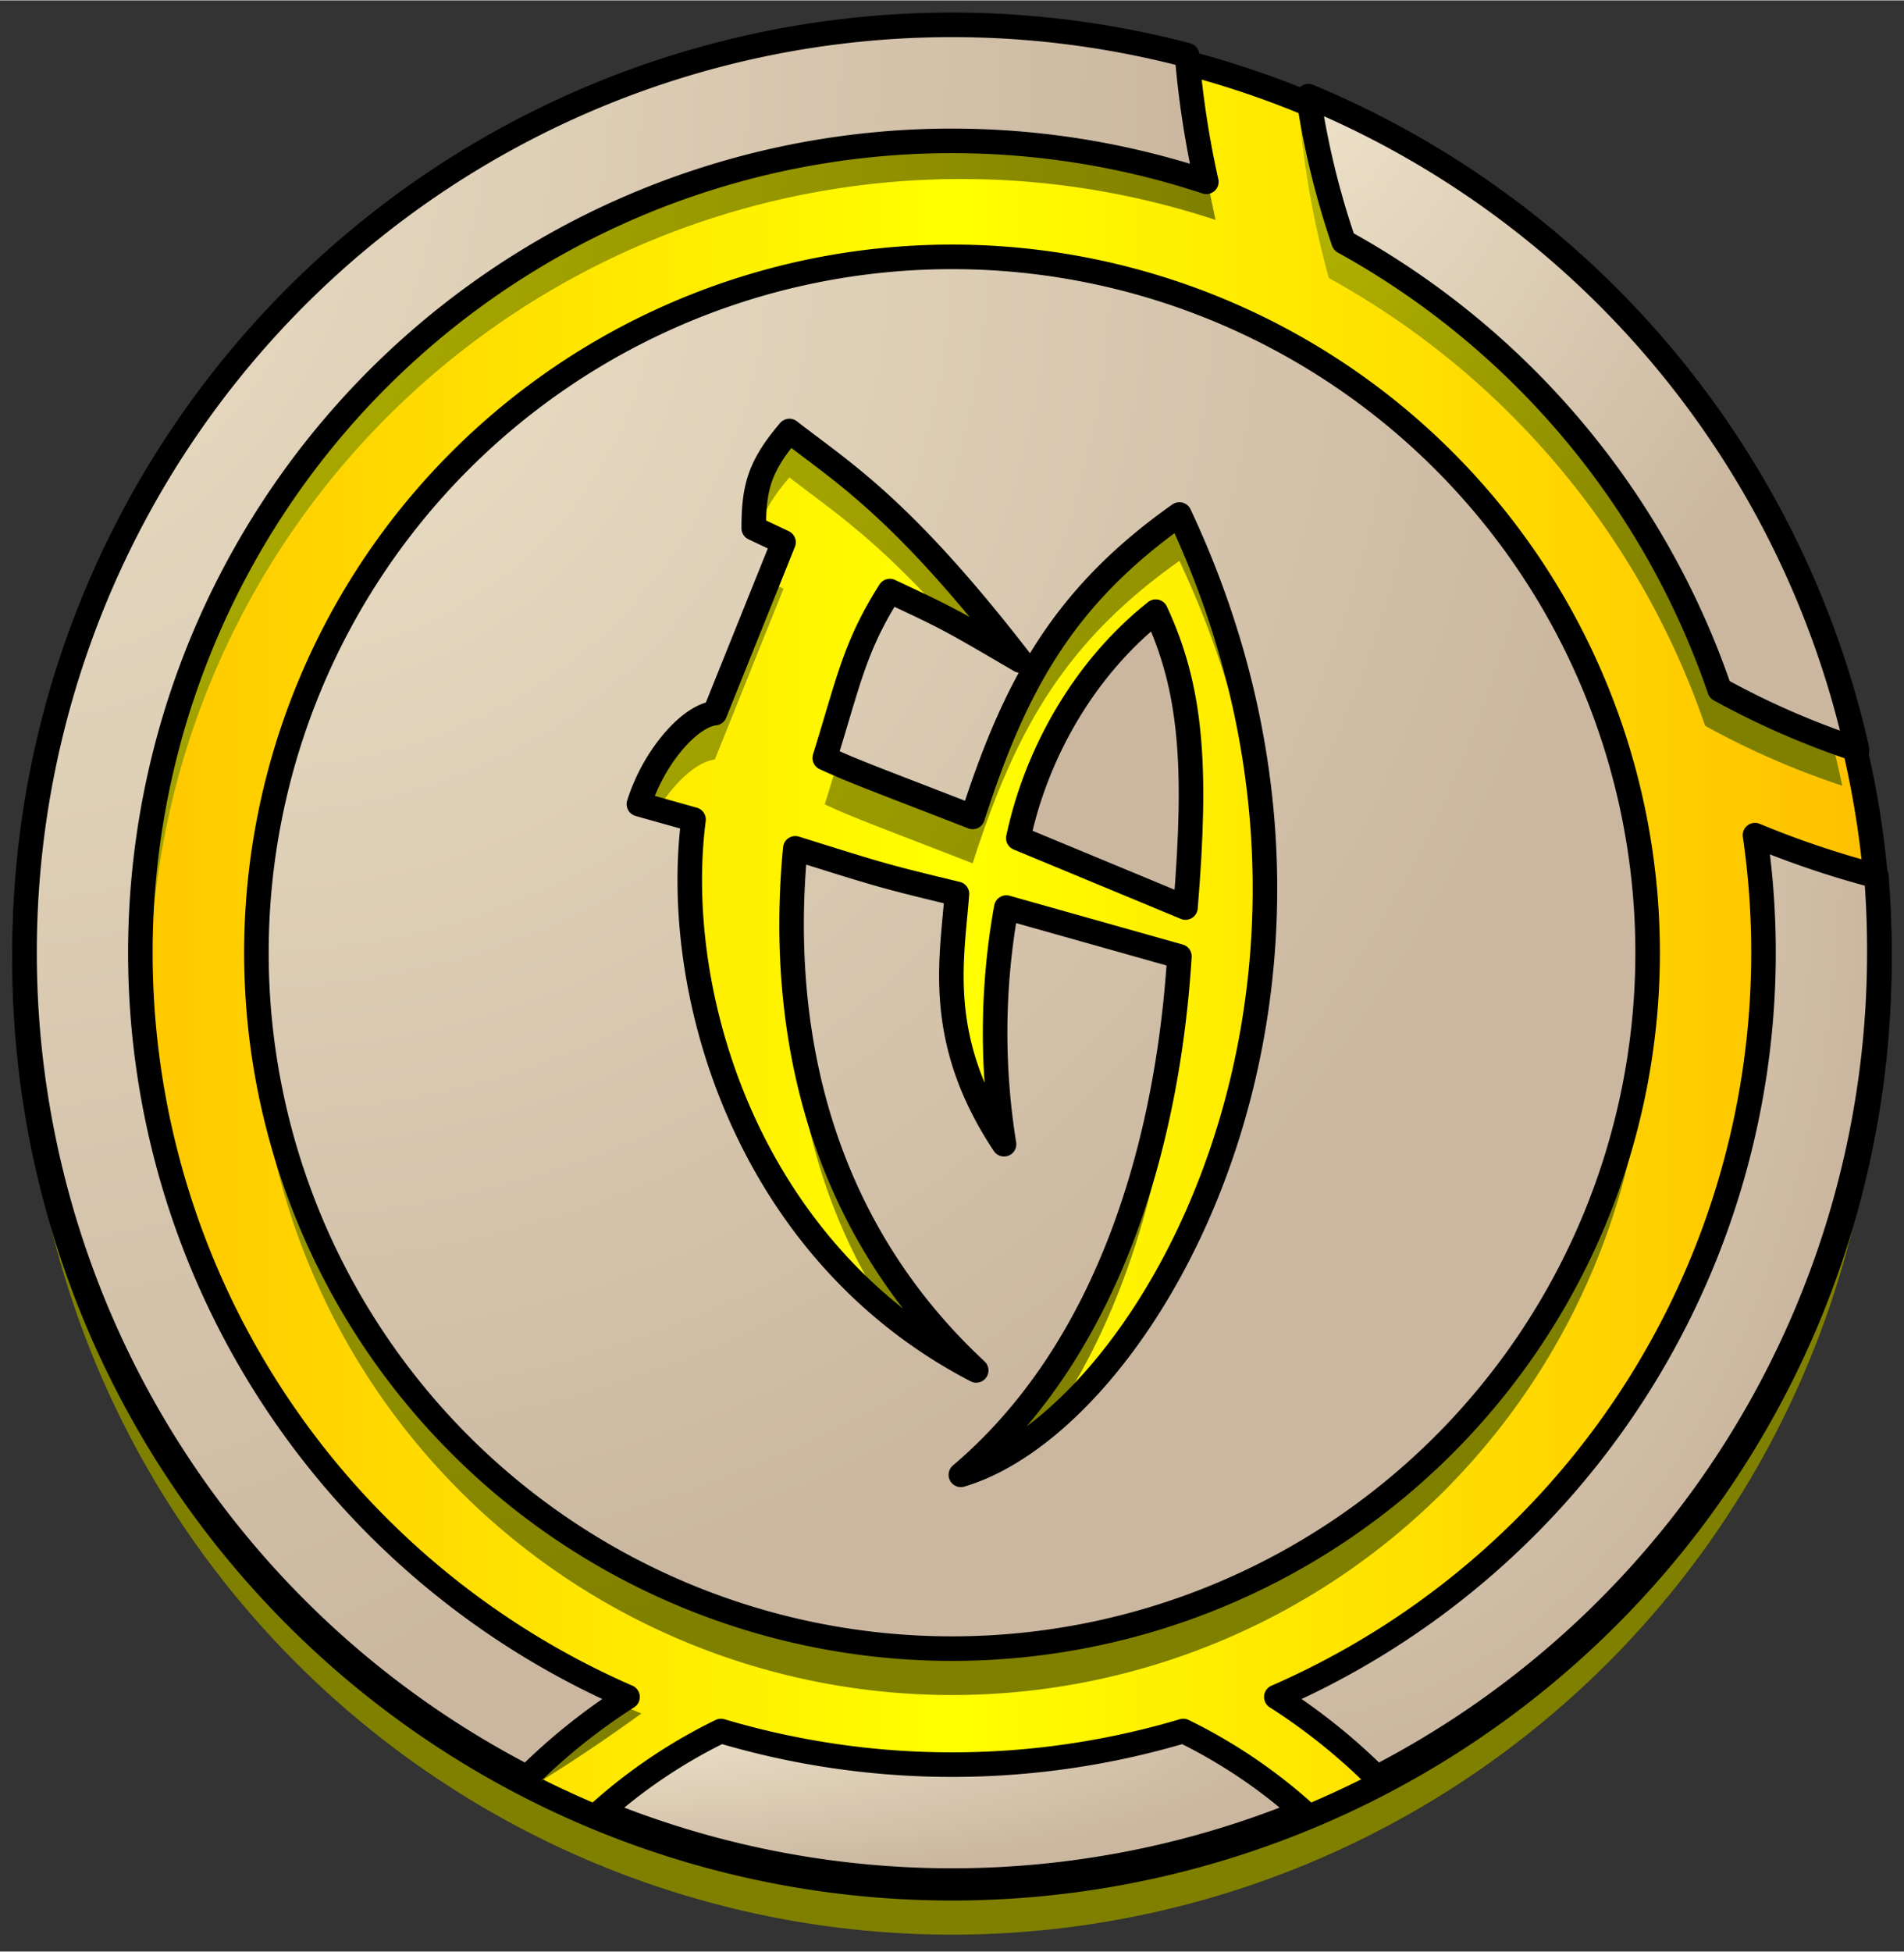 <?xml version="1.0" encoding="UTF-8" standalone="no"?>
<!DOCTYPE svg PUBLIC "-//W3C//DTD SVG 1.0//EN" "http://www.w3.org/TR/2001/REC-SVG-20010904/DTD/svg10.dtd">
<!-- Создано Microsoft Visio 11.0, Экспорт SVG, версия 1.0 FA_logo.svg Страница-1 -->
<svg xmlns="http://www.w3.org/2000/svg" xmlns:xlink="http://www.w3.org/1999/xlink" xmlns:ev="http://www.w3.org/2001/xml-events"
		xmlns:v="http://schemas.microsoft.com/visio/2003/SVGExtensions/" width="0.808in" height="0.828in"
		viewBox="0 0 58.193 59.61" xml:space="preserve" color-interpolation-filters="sRGB" class="st6">
	<rect x="0" y="0" width="58.193" height="59.61" fill="#333333" stroke="none"/>
	<v:documentProperties v:langID="1049" v:metric="true" v:viewMarkup="false"/>

	<style type="text/css">
	<![CDATA[
		.st1 {fill:#808000;stroke:none;stroke-linecap:round;stroke-linejoin:round;stroke-width:0.75}
		.st2 {fill:url(#grad26-8);stroke:#000000;stroke-linecap:round;stroke-linejoin:round;stroke-width:0.75}
		.st3 {fill:url(#grad36-12);stroke:none;stroke-linecap:round;stroke-linejoin:round;stroke-width:0.75}
		.st4 {fill:url(#grad36-16);stroke:#000000;stroke-linecap:round;stroke-linejoin:round;stroke-width:0.75}
		.st5 {fill:#cbb7a0;stroke:#000000;stroke-linecap:round;stroke-linejoin:round;stroke-width:0.75}
		.st6 {fill:none;fill-rule:evenodd;font-size:12;overflow:visible;stroke-linecap:square;stroke-miterlimit:3}
	]]>
	</style>

	<defs id="Patterns_And_Gradients">
		<linearGradient id="grad26-8" v:fillPattern="26" v:foreground="#ffff00" v:background="#ffc000" x1="0" y1="0" x2="1" y2="0">
			<stop offset="0" style="stop-color:#ffc000;stop-opacity:1"/>
			<stop offset="0.5" style="stop-color:#ffff00;stop-opacity:1"/>
			<stop offset="1" style="stop-color:#ffc000;stop-opacity:1"/>
		</linearGradient>
		<radialGradient id="grad36-12" v:fillPattern="36" v:foreground="#bbbb00" v:background="#808000" cx="0" cy="0" r="1">
			<stop offset="0" style="stop-color:#bbbb00;stop-opacity:1"/>
			<stop offset="1" style="stop-color:#808000;stop-opacity:1"/>
		</radialGradient>
		<radialGradient id="grad36-16" v:fillPattern="36" v:foreground="#ede2c9" v:background="#cbb7a0" cx="0" cy="0" r="1">
			<stop offset="0" style="stop-color:#ede2c9;stop-opacity:1"/>
			<stop offset="1" style="stop-color:#cbb7a0;stop-opacity:1"/>
		</radialGradient>
	</defs>
	<g v:mID="0" v:index="1" v:groupContext="foregroundPage">
		<title>Страница-1</title>
		<v:pageProperties v:drawingScale="0.0393701" v:pageScale="0.0393701" v:drawingUnits="24" v:shadowOffsetX="8.50394"
				v:shadowOffsetY="-8.50394"/>
		<g id="group1-1" transform="translate(0.75,-0.75)" v:mID="1" v:groupContext="group">
			<title>Лист.1</title>
			<g id="shape2-2" v:mID="2" v:groupContext="shape">
				<title>Круг.91</title>
				<v:userDefs>
					<v:ud v:nameU="visVersion" v:val="VT0(14):26"/>
				</v:userDefs>
				<path d="M0 31.26 A28.346 28.346 0 0 1 56.69 31.26 A28.346 28.346 0 1 1 0 31.26 Z" class="st1"/>
			</g>
			<g id="group3-4" transform="translate(-1.19904E-014,-1.417)" v:mID="3" v:groupContext="group">
				<title>Лист.3</title>
				<g id="shape4-5" v:mID="4" v:groupContext="shape">
					<title>Круг.23</title>
					<v:userDefs>
						<v:ud v:nameU="visVersion" v:val="VT0(14):26"/>
					</v:userDefs>
					<path d="M0 31.26 A28.346 28.346 0 0 1 56.69 31.26 A28.346 28.346 0 1 1 0 31.26 Z" class="st2"/>
				</g>
				<g id="shape5-9" v:mID="5" v:groupContext="shape" transform="translate(7.087,-5.669)">
					<title>Лист.5</title>
					<path d="M0 38.35 A21.26 21.26 -180 1 0 42.52 38.35 A21.26 21.26 -180 1 0 -0 38.35 ZM21.53 54.3 C26.05
								 50.47 27.85 44.2 28.21 38.46 L22.92 36.97 A18.296 15.55 -88.2 0 0 22.85 44.2 C20.73 41.01 21.26
								 38.56 21.41 36.55 C19.18 36.01 19.18 36.01 16.47 35.16 C15.94 40.69 17.19 46.64 22 51.11 C15.02
								 47.49 12.67 39.63 13.36 34.28 L11.69 33.81 C12.13 32.4 13.22 31.12 14.01 31.03 L16.11 25.81 L15.2
								 25.38 C15.2 24.11 15.39 23.47 16.29 22.41 C17.92 23.68 19.72 24.74 23.34 29.42 C21.17 28.15 21.17
								 28.15 19.36 27.3 C18.28 29 18.1 30.06 17.37 32.4 C18.28 32.82 18.91 33.04 21.89 34.2 C23.16 30.27
								 24.6 27.51 28.21 24.96 C34.9 39.2 27.31 52.59 21.53 54.3 Z" class="st3"/>
				</g>
				<g id="shape6-13" v:mID="6" v:groupContext="shape" transform="translate(7.087,-7.087)">
					<title>Лист.6</title>
					<path d="M0 38.35 A21.26 21.26 -180 1 0 42.52 38.35 A21.26 21.26 -180 1 0 -0 38.35 ZM21.53 54.3 C26.05
								 50.47 27.85 44.2 28.21 38.46 L22.92 36.97 A18.296 15.55 -88.2 0 0 22.85 44.2 C20.73 41.01 21.26
								 38.56 21.41 36.55 C19.18 36.01 19.18 36.01 16.47 35.16 C15.94 40.69 17.19 46.64 22 51.11 C15.02
								 47.49 12.67 39.63 13.36 34.28 L11.69 33.81 C12.13 32.4 13.22 31.12 14.01 31.03 L16.11 25.81 L15.2
								 25.38 C15.2 24.11 15.39 23.47 16.29 22.41 C17.92 23.68 19.72 24.74 23.34 29.42 C21.17 28.15 21.17
								 28.15 19.36 27.3 C18.28 29 18.1 30.06 17.37 32.4 C18.28 32.82 18.91 33.04 21.89 34.2 C23.16 30.27
								 24.6 27.51 28.21 24.96 C34.9 39.2 27.31 52.59 21.53 54.3 Z" class="st4"/>
				</g>
				<g id="shape7-17" v:mID="7" v:groupContext="shape" transform="translate(38.976,-33.449)">
					<title>Лист.7</title>
					<path d="M16.58 59.61 A28.596 28.596 -180 0 0 0 39.2 A26.983 26.983 -180 0 0 0.89 44.1 A24.803 24.803 0
								 0 1 12.39 57.78 A24.803 24.803 -180 0 0 16.58 59.61 Z" class="st3"/>
				</g>
				<g id="shape8-20" v:mID="8" v:groupContext="shape" transform="translate(39.238,-34.557)">
					<title>Лист.8</title>
					<path d="M16.77 59.61 A28.346 28.346 -180 0 0 0 39.65 A24.803 24.803 -180 0 0 1.08 44.1 A24.803 24.803
								 0 0 1 12.57 57.78 A24.803 24.803 -180 0 0 16.77 59.61 Z" class="st4"/>
				</g>
				<g id="shape9-23" v:mID="9" v:groupContext="shape" transform="translate(17.615,-1.42109E-014)">
					<title>Лист.9</title>
					<path d="M3.67 55.04 A16.122 16.122 -180 0 0 -0 57.5 A28.346 28.346 -180 0 0 21.46 57.5 A16.122 16.122 -180
								 0 0 17.8 55.04 A24.803 24.803 0 0 1 3.67 55.04 Z" class="st4"/>
				</g>
				<g id="shape10-26" v:mID="10" v:groupContext="shape" transform="translate(0.283,-2.835)">
					<title>Лист.10</title>
					<path d="M18.57 57.34 A24.372 24.372 88.99 0 1 3.54 35.26 A24.803 24.803 0 0 1 36.12 11.71 A28.346 28.346
								 0 0 1 35.53 7.84 A28.346 28.346 -180 0 0 0 35.26 A27.553 27.553 -89.92 0 0 15.17 59.61 A52.675
								 52.675 -98.93 0 0 18.57 57.34 Z" class="st3"/>
				</g>
				<g id="shape11-29" v:mID="11" v:groupContext="shape" transform="translate(2.39808E-014,-3.15)">
					<title>Лист.11</title>
					<path d="M18.43 57.15 A24.803 24.803 0 0 1 3.54 34.41 A24.803 24.803 0 0 1 36.12 10.86 A28.346 28.346 0
								 0 1 35.53 6.99 A28.346 28.346 -180 0 0 -0 34.41 A28.346 28.346 -180 0 0 15.36 59.61 A18.425
								 18.425 0 0 1 18.43 57.15 Z" class="st4"/>
				</g>
				<g id="shape12-32" v:mID="12" v:groupContext="shape" transform="translate(38.259,-3.15)">
					<title>Лист.12</title>
					<path d="M0 57.15 A18.425 18.425 0 0 1 3.07 59.61 A28.346 28.346 -180 0 0 18.43 34.41 A28.346 28.346 -180
								 0 0 18.34 32.07 A28.346 28.346 0 0 1 14.63 30.82 A24.803 24.803 0 0 1 14.89 34.41 A24.803 24.803
								 0 0 1 -0 57.15 Z" class="st4"/>
				</g>
				<g id="shape13-35" v:mID="13" v:groupContext="shape" transform="translate(30.373,-29.728)">
					<title>Лист.13</title>
					<path d="M0 57.49 L5.11 59.61 L5.11 59.61 C5.47 55.25 5.29 52.91 4.2 50.57 C2.04 52.28 0.56 54.86 0 57.49 Z"
							class="st5"/>
				</g>
			</g>
		</g>
	</g>
</svg>
